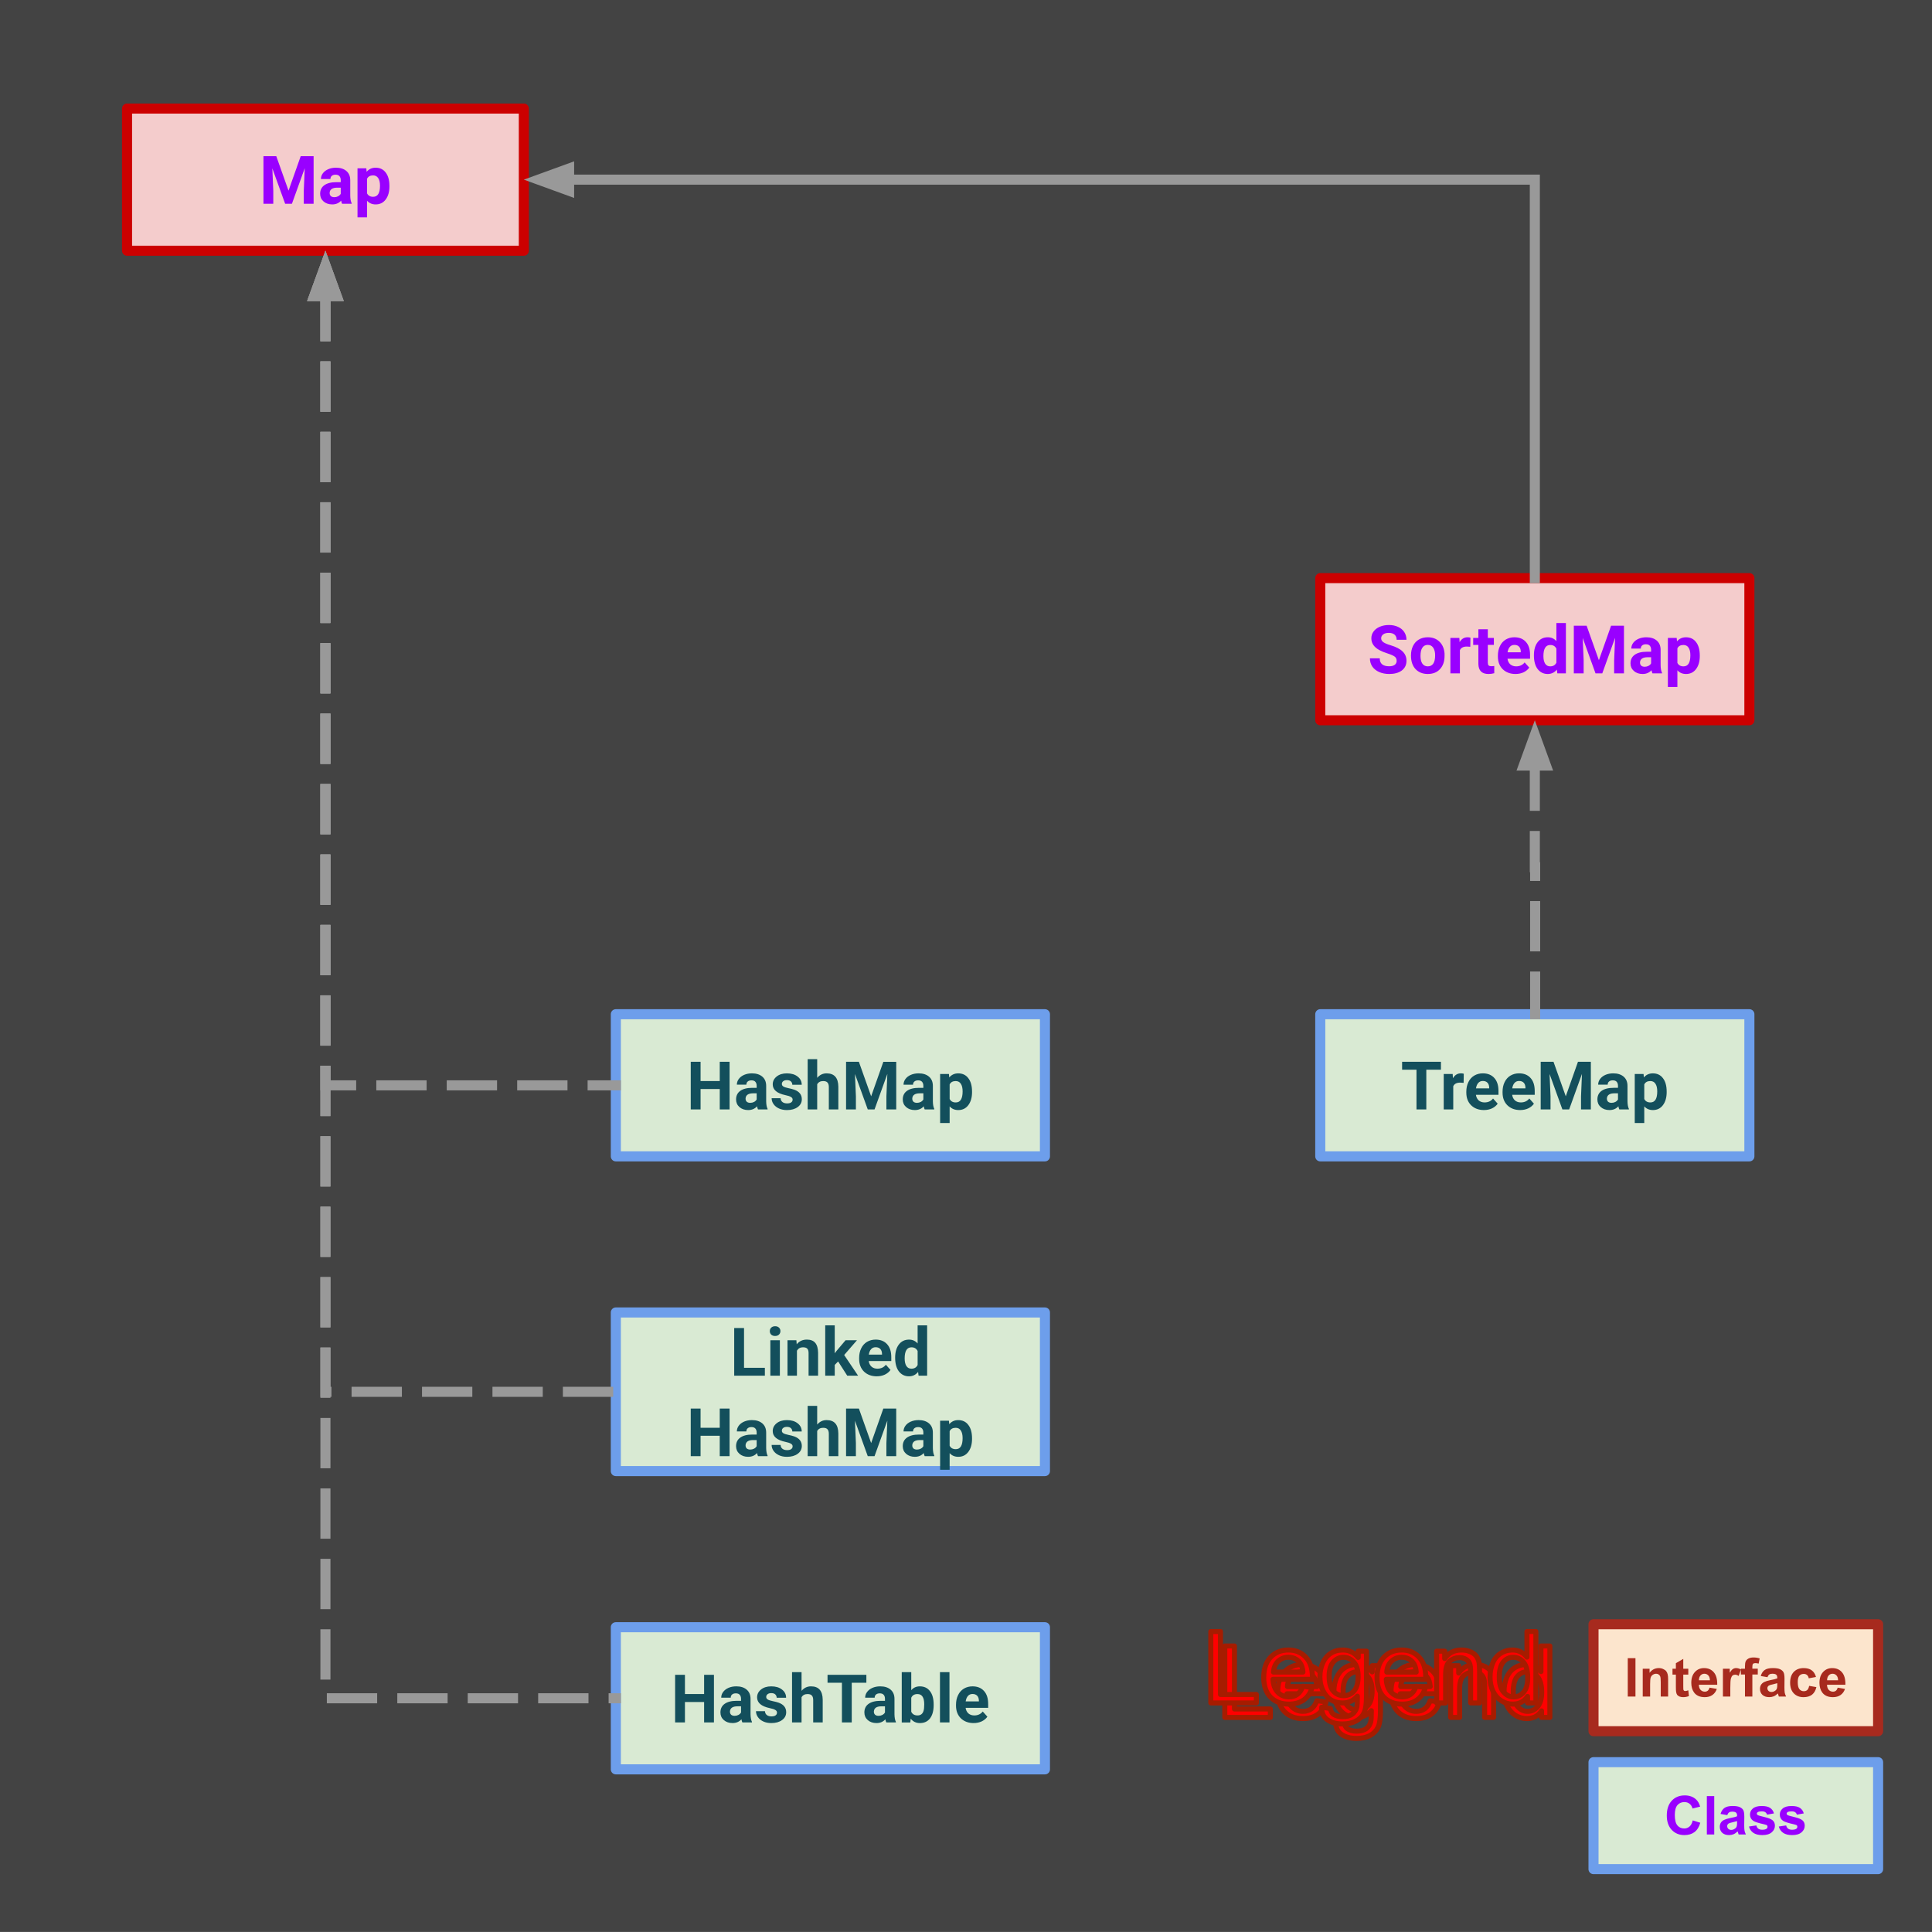 <svg version="1.1" viewBox="0.0 0.0 384.0 384.0" fill="none" stroke="none" stroke-linecap="square" stroke-miterlimit="10" xmlns:xlink="http://www.w3.org/1999/xlink" xmlns="http://www.w3.org/2000/svg"><clipPath id="p.0"><path d="m0 0l384.0 0l0 384.0l-384.0 0l0 -384.0z" clip-rule="nonzero"/></clipPath><g clip-path="url(#p.0)"><path fill="#000000" fill-opacity="0.0" d="m0 0l384.0 0l0 384.0l-384.0 0z" fill-rule="evenodd"/><path fill="#434343" d="m0 -1.396l384.0 0l0 385.386l-384.0 0z" fill-rule="evenodd"/><path fill="#f4cccc" d="m25.249 21.578l78.866 0l0 28.252l-78.866 0z" fill-rule="evenodd"/><path stroke="#cc0000" stroke-width="2.0" stroke-linejoin="round" stroke-linecap="butt" d="m25.249 21.578l78.866 0l0 28.252l-78.866 0z" fill-rule="evenodd"/><path fill="#9900ff" d="m54.91 31.035l2.438 6.859l2.422 -6.859l2.562 0l0 9.469l-1.953 0l0 -2.594l0.188 -4.469l-2.547 7.062l-1.344 0l-2.547 -7.047l0.188 4.453l0 2.594l-1.953 0l0 -9.469l2.547 0zm13.081 9.469q-0.125 -0.25 -0.188 -0.625q-0.672 0.75 -1.766 0.75q-1.047 0 -1.734 -0.594q-0.672 -0.594 -0.672 -1.516q0 -1.109 0.828 -1.703q0.844 -0.609 2.406 -0.609l0.859 0l0 -0.406q0 -0.484 -0.25 -0.781q-0.25 -0.297 -0.781 -0.297q-0.484 0 -0.75 0.234q-0.266 0.219 -0.266 0.625l-1.891 0q0 -0.609 0.375 -1.125q0.391 -0.531 1.078 -0.828q0.688 -0.297 1.547 -0.297q1.297 0 2.062 0.656q0.766 0.656 0.766 1.844l0 3.047q0.016 1.0 0.281 1.516l0 0.109l-1.906 0zm-1.547 -1.312q0.406 0 0.75 -0.172q0.359 -0.188 0.531 -0.5l0 -1.219l-0.703 0q-1.406 0 -1.5 0.984l0 0.109q0 0.344 0.234 0.578q0.25 0.219 0.688 0.219zm10.958 -2.141q0 1.625 -0.75 2.609q-0.734 0.969 -1.984 0.969q-1.062 0 -1.719 -0.734l0 3.312l-1.891 0l0 -9.75l1.75 0l0.062 0.688q0.688 -0.812 1.781 -0.812q1.297 0 2.016 0.969q0.734 0.953 0.734 2.656l0 0.094zm-1.875 -0.141q0 -0.984 -0.359 -1.516q-0.344 -0.531 -1.016 -0.531q-0.875 0 -1.203 0.672l0 2.891q0.344 0.688 1.219 0.688q1.359 0 1.359 -2.203z" fill-rule="nonzero"/><path fill="#f4cccc" d="m262.413 114.908l85.291 0l0 28.252l-85.291 0z" fill-rule="evenodd"/><path stroke="#cc0000" stroke-width="2.0" stroke-linejoin="round" stroke-linecap="butt" d="m262.413 114.908l85.291 0l0 28.252l-85.291 0z" fill-rule="evenodd"/><path fill="#9900ff" d="m277.595 131.35q0 -0.562 -0.391 -0.844q-0.391 -0.297 -1.406 -0.625q-1.016 -0.328 -1.609 -0.656q-1.625 -0.875 -1.625 -2.344q0 -0.766 0.438 -1.359q0.438 -0.609 1.25 -0.953q0.812 -0.344 1.812 -0.344q1.016 0 1.812 0.375q0.797 0.359 1.234 1.031q0.438 0.672 0.438 1.531l-1.953 0q0 -0.656 -0.406 -1.016q-0.406 -0.359 -1.156 -0.359q-0.719 0 -1.125 0.312q-0.391 0.297 -0.391 0.781q0 0.469 0.469 0.781q0.469 0.312 1.375 0.578q1.672 0.5 2.422 1.25q0.766 0.734 0.766 1.844q0 1.234 -0.938 1.938q-0.922 0.688 -2.5 0.688q-1.094 0 -2.0 -0.391q-0.891 -0.406 -1.359 -1.094q-0.469 -0.703 -0.469 -1.625l1.953 0q0 1.578 1.875 1.578q0.703 0 1.094 -0.281q0.391 -0.297 0.391 -0.797zm2.85 -1.094q0 -1.062 0.406 -1.875q0.406 -0.828 1.156 -1.266q0.766 -0.453 1.766 -0.453q1.438 0 2.328 0.875q0.906 0.875 1.016 2.359l0 0.484q0 1.625 -0.906 2.609q-0.891 0.969 -2.422 0.969q-1.516 0 -2.438 -0.969q-0.906 -0.984 -0.906 -2.656l0 -0.078zm1.891 0.125q0 1.0 0.375 1.531q0.375 0.531 1.078 0.531q0.688 0 1.062 -0.516q0.391 -0.531 0.391 -1.672q0 -0.984 -0.391 -1.531q-0.375 -0.547 -1.078 -0.547q-0.688 0 -1.062 0.547q-0.375 0.531 -0.375 1.656zm9.896 -1.828q-0.375 -0.047 -0.672 -0.047q-1.062 0 -1.391 0.719l0 4.609l-1.891 0l0 -7.047l1.781 0l0.047 0.844q0.578 -0.969 1.578 -0.969q0.312 0 0.578 0.078l-0.031 1.812zm3.484 -3.484l0 1.719l1.203 0l0 1.391l-1.203 0l0 3.516q0 0.391 0.156 0.562q0.156 0.156 0.578 0.156q0.312 0 0.547 -0.047l0 1.438q-0.547 0.156 -1.141 0.156q-1.984 0 -2.016 -2.0l0 -3.781l-1.031 0l0 -1.391l1.031 0l0 -1.719l1.875 0zm5.503 8.891q-1.547 0 -2.531 -0.938q-0.969 -0.953 -0.969 -2.531l0 -0.188q0 -1.062 0.406 -1.891q0.406 -0.844 1.156 -1.297q0.766 -0.453 1.719 -0.453q1.453 0 2.281 0.922q0.828 0.906 0.828 2.578l0 0.766l-4.484 0q0.094 0.688 0.547 1.109q0.469 0.406 1.172 0.406q1.078 0 1.688 -0.781l0.922 1.031q-0.422 0.594 -1.141 0.938q-0.719 0.328 -1.594 0.328zm-0.219 -5.781q-0.562 0 -0.906 0.391q-0.344 0.375 -0.453 1.078l2.625 0l0 -0.156q-0.016 -0.625 -0.344 -0.969q-0.328 -0.344 -0.922 -0.344zm3.876 2.078q0 -1.641 0.734 -2.609q0.75 -0.984 2.031 -0.984q1.031 0 1.703 0.766l0 -3.594l1.891 0l0 10.0l-1.703 0l-0.094 -0.75q-0.703 0.875 -1.812 0.875q-1.234 0 -2.0 -0.969q-0.75 -0.984 -0.75 -2.734zm1.891 0.141q0 0.984 0.344 1.516q0.344 0.531 1.0 0.531q0.875 0 1.234 -0.734l0 -2.781q-0.359 -0.734 -1.219 -0.734q-1.359 0 -1.359 2.203zm8.588 -6.031l2.438 6.859l2.422 -6.859l2.562 0l0 9.469l-1.953 0l0 -2.594l0.188 -4.469l-2.547 7.062l-1.344 0l-2.547 -7.047l0.188 4.453l0 2.594l-1.953 0l0 -9.469l2.547 0zm13.081 9.469q-0.125 -0.25 -0.188 -0.625q-0.672 0.75 -1.766 0.75q-1.047 0 -1.734 -0.594q-0.672 -0.594 -0.672 -1.516q0 -1.109 0.828 -1.703q0.844 -0.609 2.406 -0.609l0.859 0l0 -0.406q0 -0.484 -0.25 -0.781q-0.25 -0.297 -0.781 -0.297q-0.484 0 -0.75 0.234q-0.266 0.219 -0.266 0.625l-1.891 0q0 -0.609 0.375 -1.125q0.391 -0.531 1.078 -0.828q0.688 -0.297 1.547 -0.297q1.297 0 2.062 0.656q0.766 0.656 0.766 1.844l0 3.047q0.016 1.0 0.281 1.516l0 0.109l-1.906 0zm-1.547 -1.312q0.406 0 0.75 -0.172q0.359 -0.188 0.531 -0.5l0 -1.219l-0.703 0q-1.406 0 -1.5 0.984l0 0.109q0 0.344 0.234 0.578q0.25 0.219 0.688 0.219zm10.958 -2.141q0 1.625 -0.75 2.609q-0.734 0.969 -1.984 0.969q-1.062 0 -1.719 -0.734l0 3.312l-1.891 0l0 -9.75l1.75 0l0.062 0.688q0.688 -0.812 1.781 -0.812q1.297 0 2.016 0.969q0.734 0.953 0.734 2.656l0 0.094zm-1.875 -0.141q0 -0.984 -0.359 -1.516q-0.344 -0.531 -1.016 -0.531q-0.875 0 -1.203 0.672l0 2.891q0.344 0.688 1.219 0.688q1.359 0 1.359 -2.203z" fill-rule="nonzero"/><path fill="#000000" fill-opacity="0.0" d="m104.115 35.704l200.945 0l0 79.213" fill-rule="evenodd"/><path stroke="#999999" stroke-width="2.0" stroke-miterlimit="8.0" stroke-linecap="butt" d="m113.115 35.704l191.945 0l0 79.213" fill-rule="evenodd"/><path fill="#999999" stroke="#999999" stroke-width="2.0" stroke-linecap="butt" d="m113.115 33.492l-6.076 2.212l6.076 2.212z" fill-rule="evenodd"/><path fill="#d9ead3" d="m262.413 201.583l85.291 0l0 28.252l-85.291 0z" fill-rule="evenodd"/><path stroke="#6d9eeb" stroke-width="2.0" stroke-linejoin="round" stroke-linecap="butt" d="m262.413 201.583l85.291 0l0 28.252l-85.291 0z" fill-rule="evenodd"/><path fill="#134f5c" d="m286.397 212.618l-2.906 0l0 7.891l-1.953 0l0 -7.891l-2.859 0l0 -1.578l7.719 0l0 1.578zm4.51 2.609q-0.375 -0.047 -0.672 -0.047q-1.062 0 -1.391 0.719l0 4.609l-1.891 0l0 -7.047l1.781 0l0.047 0.844q0.578 -0.969 1.578 -0.969q0.312 0 0.578 0.078l-0.031 1.812zm4.035 5.406q-1.547 0 -2.531 -0.938q-0.969 -0.953 -0.969 -2.531l0 -0.188q0 -1.062 0.406 -1.891q0.406 -0.844 1.156 -1.297q0.766 -0.453 1.719 -0.453q1.453 0 2.281 0.922q0.828 0.906 0.828 2.578l0 0.766l-4.484 0q0.094 0.688 0.547 1.109q0.469 0.406 1.172 0.406q1.078 0 1.688 -0.781l0.922 1.031q-0.422 0.594 -1.141 0.938q-0.719 0.328 -1.594 0.328zm-0.219 -5.781q-0.562 0 -0.906 0.391q-0.344 0.375 -0.453 1.078l2.625 0l0 -0.156q-0.016 -0.625 -0.344 -0.969q-0.328 -0.344 -0.922 -0.344zm7.423 5.781q-1.547 0 -2.531 -0.938q-0.969 -0.953 -0.969 -2.531l0 -0.188q0 -1.062 0.406 -1.891q0.406 -0.844 1.156 -1.297q0.766 -0.453 1.719 -0.453q1.453 0 2.281 0.922q0.828 0.906 0.828 2.578l0 0.766l-4.484 0q0.094 0.688 0.547 1.109q0.469 0.406 1.172 0.406q1.078 0 1.688 -0.781l0.922 1.031q-0.422 0.594 -1.141 0.938q-0.719 0.328 -1.594 0.328zm-0.219 -5.781q-0.562 0 -0.906 0.391q-0.344 0.375 -0.453 1.078l2.625 0l0 -0.156q-0.016 -0.625 -0.344 -0.969q-0.328 -0.344 -0.922 -0.344zm6.845 -3.812l2.438 6.859l2.422 -6.859l2.562 0l0 9.469l-1.953 0l0 -2.594l0.188 -4.469l-2.547 7.062l-1.344 0l-2.547 -7.047l0.188 4.453l0 2.594l-1.953 0l0 -9.469l2.547 0zm13.081 9.469q-0.125 -0.25 -0.188 -0.625q-0.672 0.75 -1.766 0.75q-1.047 0 -1.734 -0.594q-0.672 -0.594 -0.672 -1.516q0 -1.109 0.828 -1.703q0.844 -0.609 2.406 -0.609l0.859 0l0 -0.406q0 -0.484 -0.25 -0.781q-0.25 -0.297 -0.781 -0.297q-0.484 0 -0.75 0.234q-0.266 0.219 -0.266 0.625l-1.891 0q0 -0.609 0.375 -1.125q0.391 -0.531 1.078 -0.828q0.688 -0.297 1.547 -0.297q1.297 0 2.062 0.656q0.766 0.656 0.766 1.844l0 3.047q0.016 1.0 0.281 1.516l0 0.109l-1.906 0zm-1.547 -1.312q0.406 0 0.75 -0.172q0.359 -0.188 0.531 -0.5l0 -1.219l-0.703 0q-1.406 0 -1.5 0.984l0 0.109q0 0.344 0.234 0.578q0.25 0.219 0.688 0.219zm10.958 -2.141q0 1.625 -0.75 2.609q-0.734 0.969 -1.984 0.969q-1.062 0 -1.719 -0.734l0 3.312l-1.891 0l0 -9.75l1.75 0l0.062 0.688q0.688 -0.812 1.781 -0.812q1.297 0 2.016 0.969q0.734 0.953 0.734 2.656l0 0.094zm-1.875 -0.141q0 -0.984 -0.359 -1.516q-0.344 -0.531 -1.016 -0.531q-0.875 0 -1.203 0.672l0 2.891q0.344 0.688 1.219 0.688q1.359 0 1.359 -2.203z" fill-rule="nonzero"/><path fill="#d9ead3" d="m122.4 201.584l85.291 0l0 28.252l-85.291 0z" fill-rule="evenodd"/><path stroke="#6d9eeb" stroke-width="2.0" stroke-linejoin="round" stroke-linecap="butt" d="m122.4 201.584l85.291 0l0 28.252l-85.291 0z" fill-rule="evenodd"/><path fill="#134f5c" d="m145.009 220.51l-1.953 0l0 -4.062l-3.812 0l0 4.062l-1.953 0l0 -9.469l1.953 0l0 3.828l3.812 0l0 -3.828l1.953 0l0 9.469zm5.651 0q-0.125 -0.25 -0.188 -0.625q-0.672 0.75 -1.766 0.75q-1.047 0 -1.734 -0.594q-0.672 -0.594 -0.672 -1.516q0 -1.109 0.828 -1.703q0.844 -0.609 2.406 -0.609l0.859 0l0 -0.406q0 -0.484 -0.25 -0.781q-0.25 -0.297 -0.781 -0.297q-0.484 0 -0.75 0.234q-0.266 0.219 -0.266 0.625l-1.891 0q0 -0.609 0.375 -1.125q0.391 -0.531 1.078 -0.828q0.688 -0.297 1.547 -0.297q1.297 0 2.062 0.656q0.766 0.656 0.766 1.844l0 3.047q0.016 1.0 0.281 1.516l0 0.109l-1.906 0zm-1.547 -1.312q0.406 0 0.75 -0.172q0.359 -0.188 0.531 -0.5l0 -1.219l-0.703 0q-1.406 0 -1.5 0.984l0 0.109q0 0.344 0.234 0.578q0.25 0.219 0.688 0.219zm8.427 -0.641q0 -0.344 -0.344 -0.531q-0.328 -0.203 -1.094 -0.359q-2.516 -0.531 -2.516 -2.141q0 -0.938 0.781 -1.562q0.781 -0.625 2.031 -0.625q1.344 0 2.141 0.641q0.812 0.625 0.812 1.625l-1.875 0q0 -0.391 -0.266 -0.656q-0.266 -0.266 -0.812 -0.266q-0.469 0 -0.734 0.219q-0.266 0.203 -0.266 0.547q0 0.312 0.297 0.5q0.297 0.188 1.0 0.328q0.703 0.141 1.188 0.312q1.484 0.547 1.484 1.891q0 0.969 -0.828 1.562q-0.812 0.594 -2.125 0.594q-0.891 0 -1.578 -0.312q-0.688 -0.312 -1.078 -0.859q-0.391 -0.547 -0.391 -1.188l1.781 0q0.031 0.5 0.375 0.766q0.344 0.266 0.922 0.266q0.547 0 0.812 -0.203q0.281 -0.203 0.281 -0.547zm4.884 -4.328q0.75 -0.891 1.875 -0.891q2.297 0 2.328 2.656l0 4.516l-1.891 0l0 -4.453q0 -0.609 -0.266 -0.891q-0.25 -0.297 -0.859 -0.297q-0.828 0 -1.188 0.641l0 5.0l-1.891 0l0 -10.0l1.891 0l0 3.719zm8.286 -3.188l2.438 6.859l2.422 -6.859l2.562 0l0 9.469l-1.953 0l0 -2.594l0.188 -4.469l-2.547 7.062l-1.344 0l-2.547 -7.047l0.188 4.453l0 2.594l-1.953 0l0 -9.469l2.547 0zm13.081 9.469q-0.125 -0.25 -0.188 -0.625q-0.672 0.75 -1.766 0.75q-1.047 0 -1.734 -0.594q-0.672 -0.594 -0.672 -1.516q0 -1.109 0.828 -1.703q0.844 -0.609 2.406 -0.609l0.859 0l0 -0.406q0 -0.484 -0.25 -0.781q-0.25 -0.297 -0.781 -0.297q-0.484 0 -0.75 0.234q-0.266 0.219 -0.266 0.625l-1.891 0q0 -0.609 0.375 -1.125q0.391 -0.531 1.078 -0.828q0.688 -0.297 1.547 -0.297q1.297 0 2.062 0.656q0.766 0.656 0.766 1.844l0 3.047q0.016 1.0 0.281 1.516l0 0.109l-1.906 0zm-1.547 -1.312q0.406 0 0.75 -0.172q0.359 -0.188 0.531 -0.5l0 -1.219l-0.703 0q-1.406 0 -1.5 0.984l0 0.109q0 0.344 0.234 0.578q0.25 0.219 0.688 0.219zm10.958 -2.141q0 1.625 -0.75 2.609q-0.734 0.969 -1.984 0.969q-1.062 0 -1.719 -0.734l0 3.312l-1.891 0l0 -9.75l1.75 0l0.062 0.688q0.688 -0.812 1.781 -0.812q1.297 0 2.016 0.969q0.734 0.953 0.734 2.656l0 0.094zm-1.875 -0.141q0 -0.984 -0.359 -1.516q-0.344 -0.531 -1.016 -0.531q-0.875 0 -1.203 0.672l0 2.891q0.344 0.688 1.219 0.688q1.359 0 1.359 -2.203z" fill-rule="nonzero"/><path fill="#d9ead3" d="m122.399 260.863l85.291 0l0 31.528l-85.291 0z" fill-rule="evenodd"/><path stroke="#6d9eeb" stroke-width="2.0" stroke-linejoin="round" stroke-linecap="butt" d="m122.399 260.863l85.291 0l0 31.528l-85.291 0z" fill-rule="evenodd"/><path fill="#134f5c" d="m147.882 271.865l4.141 0l0 1.562l-6.094 0l0 -9.469l1.953 0l0 7.906zm7.123 1.562l-1.891 0l0 -7.047l1.891 0l0 7.047zm-2.0 -8.859q0 -0.422 0.281 -0.688q0.297 -0.281 0.781 -0.281q0.484 0 0.766 0.281q0.281 0.266 0.281 0.688q0 0.422 -0.297 0.703q-0.281 0.266 -0.766 0.266q-0.469 0 -0.766 -0.266q-0.281 -0.281 -0.281 -0.703zm5.284 1.812l0.062 0.812q0.75 -0.938 2.016 -0.938q1.125 0 1.672 0.656q0.547 0.656 0.562 1.969l0 4.547l-1.891 0l0 -4.5q0 -0.609 -0.266 -0.875q-0.25 -0.266 -0.859 -0.266q-0.781 0 -1.188 0.672l0 4.969l-1.875 0l0 -7.047l1.766 0zm8.293 4.219l-0.672 0.688l0 2.141l-1.891 0l0 -10.0l1.891 0l0 5.547l0.359 -0.469l1.797 -2.125l2.266 0l-2.547 2.938l2.766 4.109l-2.156 0l-1.812 -2.828zm7.677 2.953q-1.547 0 -2.531 -0.938q-0.969 -0.953 -0.969 -2.531l0 -0.188q0 -1.062 0.406 -1.891q0.406 -0.844 1.156 -1.297q0.766 -0.453 1.719 -0.453q1.453 0 2.281 0.922q0.828 0.906 0.828 2.578l0 0.766l-4.484 0q0.094 0.688 0.547 1.109q0.469 0.406 1.172 0.406q1.078 0 1.688 -0.781l0.922 1.031q-0.422 0.594 -1.141 0.938q-0.719 0.328 -1.594 0.328zm-0.219 -5.781q-0.562 0 -0.906 0.391q-0.344 0.375 -0.453 1.078l2.625 0l0 -0.156q-0.016 -0.625 -0.344 -0.969q-0.328 -0.344 -0.922 -0.344zm3.876 2.078q0 -1.641 0.734 -2.609q0.75 -0.984 2.031 -0.984q1.031 0 1.703 0.766l0 -3.594l1.891 0l0 10.0l-1.703 0l-0.094 -0.75q-0.703 0.875 -1.812 0.875q-1.234 0 -2.0 -0.969q-0.75 -0.984 -0.75 -2.734zm1.891 0.141q0 0.984 0.344 1.516q0.344 0.531 1.0 0.531q0.875 0 1.234 -0.734l0 -2.781q-0.359 -0.734 -1.219 -0.734q-1.359 0 -1.359 2.203z" fill-rule="nonzero"/><path fill="#134f5c" d="m145.008 289.427l-1.953 0l0 -4.062l-3.812 0l0 4.062l-1.953 0l0 -9.469l1.953 0l0 3.828l3.812 0l0 -3.828l1.953 0l0 9.469zm5.651 0q-0.125 -0.25 -0.188 -0.625q-0.672 0.75 -1.766 0.75q-1.047 0 -1.734 -0.594q-0.672 -0.594 -0.672 -1.516q0 -1.109 0.828 -1.703q0.844 -0.609 2.406 -0.609l0.859 0l0 -0.406q0 -0.484 -0.25 -0.781q-0.25 -0.297 -0.781 -0.297q-0.484 0 -0.75 0.234q-0.266 0.219 -0.266 0.625l-1.891 0q0 -0.609 0.375 -1.125q0.391 -0.531 1.078 -0.828q0.688 -0.297 1.547 -0.297q1.297 0 2.062 0.656q0.766 0.656 0.766 1.844l0 3.047q0.016 1.0 0.281 1.516l0 0.109l-1.906 0zm-1.547 -1.312q0.406 0 0.75 -0.172q0.359 -0.188 0.531 -0.5l0 -1.219l-0.703 0q-1.406 0 -1.5 0.984l0 0.109q0 0.344 0.234 0.578q0.25 0.219 0.688 0.219zm8.427 -0.641q0 -0.344 -0.344 -0.531q-0.328 -0.203 -1.094 -0.359q-2.516 -0.531 -2.516 -2.141q0 -0.938 0.781 -1.562q0.781 -0.625 2.031 -0.625q1.344 0 2.141 0.641q0.812 0.625 0.812 1.625l-1.875 0q0 -0.391 -0.266 -0.656q-0.266 -0.266 -0.812 -0.266q-0.469 0 -0.734 0.219q-0.266 0.203 -0.266 0.547q0 0.312 0.297 0.5q0.297 0.188 1.0 0.328q0.703 0.141 1.188 0.312q1.484 0.547 1.484 1.891q0 0.969 -0.828 1.562q-0.812 0.594 -2.125 0.594q-0.891 0 -1.578 -0.312q-0.688 -0.312 -1.078 -0.859q-0.391 -0.547 -0.391 -1.188l1.781 0q0.031 0.5 0.375 0.766q0.344 0.266 0.922 0.266q0.547 0 0.812 -0.203q0.281 -0.203 0.281 -0.547zm4.884 -4.328q0.75 -0.891 1.875 -0.891q2.297 0 2.328 2.656l0 4.516l-1.891 0l0 -4.453q0 -0.609 -0.266 -0.891q-0.25 -0.297 -0.859 -0.297q-0.828 0 -1.188 0.641l0 5.0l-1.891 0l0 -10.0l1.891 0l0 3.719zm8.286 -3.188l2.438 6.859l2.422 -6.859l2.562 0l0 9.469l-1.953 0l0 -2.594l0.188 -4.469l-2.547 7.062l-1.344 0l-2.547 -7.047l0.188 4.453l0 2.594l-1.953 0l0 -9.469l2.547 0zm13.081 9.469q-0.125 -0.25 -0.188 -0.625q-0.672 0.75 -1.766 0.75q-1.047 0 -1.734 -0.594q-0.672 -0.594 -0.672 -1.516q0 -1.109 0.828 -1.703q0.844 -0.609 2.406 -0.609l0.859 0l0 -0.406q0 -0.484 -0.25 -0.781q-0.25 -0.297 -0.781 -0.297q-0.484 0 -0.75 0.234q-0.266 0.219 -0.266 0.625l-1.891 0q0 -0.609 0.375 -1.125q0.391 -0.531 1.078 -0.828q0.688 -0.297 1.547 -0.297q1.297 0 2.062 0.656q0.766 0.656 0.766 1.844l0 3.047q0.016 1.0 0.281 1.516l0 0.109l-1.906 0zm-1.547 -1.312q0.406 0 0.75 -0.172q0.359 -0.188 0.531 -0.5l0 -1.219l-0.703 0q-1.406 0 -1.5 0.984l0 0.109q0 0.344 0.234 0.578q0.25 0.219 0.688 0.219zm10.958 -2.141q0 1.625 -0.75 2.609q-0.734 0.969 -1.984 0.969q-1.062 0 -1.719 -0.734l0 3.312l-1.891 0l0 -9.75l1.75 0l0.062 0.688q0.688 -0.812 1.781 -0.812q1.297 0 2.016 0.969q0.734 0.953 0.734 2.656l0 0.094zm-1.875 -0.141q0 -0.984 -0.359 -1.516q-0.344 -0.531 -1.016 -0.531q-0.875 0 -1.203 0.672l0 2.891q0.344 0.688 1.219 0.688q1.359 0 1.359 -2.203z" fill-rule="nonzero"/><path fill="#d9ead3" d="m122.4 323.421l85.291 0l0 28.252l-85.291 0z" fill-rule="evenodd"/><path stroke="#6d9eeb" stroke-width="2.0" stroke-linejoin="round" stroke-linecap="butt" d="m122.4 323.421l85.291 0l0 28.252l-85.291 0z" fill-rule="evenodd"/><path fill="#134f5c" d="m141.902 342.347l-1.953 0l0 -4.062l-3.812 0l0 4.062l-1.953 0l0 -9.469l1.953 0l0 3.828l3.812 0l0 -3.828l1.953 0l0 9.469zm5.651 0q-0.125 -0.25 -0.188 -0.625q-0.672 0.75 -1.766 0.75q-1.047 0 -1.734 -0.594q-0.672 -0.594 -0.672 -1.516q0 -1.109 0.828 -1.703q0.844 -0.609 2.406 -0.609l0.859 0l0 -0.406q0 -0.484 -0.25 -0.781q-0.25 -0.297 -0.781 -0.297q-0.484 0 -0.75 0.234q-0.266 0.219 -0.266 0.625l-1.891 0q0 -0.609 0.375 -1.125q0.391 -0.531 1.078 -0.828q0.688 -0.297 1.547 -0.297q1.297 0 2.062 0.656q0.766 0.656 0.766 1.844l0 3.047q0.016 1.0 0.281 1.516l0 0.109l-1.906 0zm-1.547 -1.312q0.406 0 0.75 -0.172q0.359 -0.188 0.531 -0.5l0 -1.219l-0.703 0q-1.406 0 -1.5 0.984l0 0.109q0 0.344 0.234 0.578q0.25 0.219 0.688 0.219zm8.427 -0.641q0 -0.344 -0.344 -0.531q-0.328 -0.203 -1.094 -0.359q-2.516 -0.531 -2.516 -2.141q0 -0.938 0.781 -1.562q0.781 -0.625 2.031 -0.625q1.344 0 2.141 0.641q0.812 0.625 0.812 1.625l-1.875 0q0 -0.391 -0.266 -0.656q-0.266 -0.266 -0.812 -0.266q-0.469 0 -0.734 0.219q-0.266 0.203 -0.266 0.547q0 0.312 0.297 0.5q0.297 0.188 1.0 0.328q0.703 0.141 1.188 0.312q1.484 0.547 1.484 1.891q0 0.969 -0.828 1.562q-0.812 0.594 -2.125 0.594q-0.891 0 -1.578 -0.312q-0.688 -0.312 -1.078 -0.859q-0.391 -0.547 -0.391 -1.188l1.781 0q0.031 0.5 0.375 0.766q0.344 0.266 0.922 0.266q0.547 0 0.812 -0.203q0.281 -0.203 0.281 -0.547zm4.884 -4.328q0.75 -0.891 1.875 -0.891q2.297 0 2.328 2.656l0 4.516l-1.891 0l0 -4.453q0 -0.609 -0.266 -0.891q-0.25 -0.297 -0.859 -0.297q-0.828 0 -1.188 0.641l0 5.0l-1.891 0l0 -10.0l1.891 0l0 3.719zm12.88 -1.609l-2.906 0l0 7.891l-1.953 0l0 -7.891l-2.859 0l0 -1.578l7.719 0l0 1.578zm3.964 7.891q-0.125 -0.25 -0.188 -0.625q-0.672 0.75 -1.766 0.75q-1.047 0 -1.734 -0.594q-0.672 -0.594 -0.672 -1.516q0 -1.109 0.828 -1.703q0.844 -0.609 2.406 -0.609l0.859 0l0 -0.406q0 -0.484 -0.25 -0.781q-0.25 -0.297 -0.781 -0.297q-0.484 0 -0.75 0.234q-0.266 0.219 -0.266 0.625l-1.891 0q0 -0.609 0.375 -1.125q0.391 -0.531 1.078 -0.828q0.688 -0.297 1.547 -0.297q1.297 0 2.062 0.656q0.766 0.656 0.766 1.844l0 3.047q0.016 1.0 0.281 1.516l0 0.109l-1.906 0zm-1.547 -1.312q0.406 0 0.75 -0.172q0.359 -0.188 0.531 -0.5l0 -1.219l-0.703 0q-1.406 0 -1.5 0.984l0 0.109q0 0.344 0.234 0.578q0.25 0.219 0.688 0.219zm10.958 -2.141q0 1.688 -0.719 2.641q-0.719 0.938 -2.016 0.938q-1.141 0 -1.828 -0.875l-0.078 0.75l-1.703 0l0 -10.0l1.891 0l0 3.594q0.641 -0.766 1.703 -0.766q1.297 0 2.016 0.953q0.734 0.938 0.734 2.656l0 0.109zm-1.875 -0.141q0 -1.062 -0.344 -1.547q-0.328 -0.5 -1.0 -0.5q-0.906 0 -1.234 0.734l0 2.781q0.344 0.734 1.25 0.734q0.906 0 1.188 -0.891q0.141 -0.438 0.141 -1.312zm5.019 3.594l-1.891 0l0 -10.0l1.891 0l0 10.0zm4.799 0.125q-1.547 0 -2.531 -0.938q-0.969 -0.953 -0.969 -2.531l0 -0.188q0 -1.062 0.406 -1.891q0.406 -0.844 1.156 -1.297q0.766 -0.453 1.719 -0.453q1.453 0 2.281 0.922q0.828 0.906 0.828 2.578l0 0.766l-4.484 0q0.094 0.688 0.547 1.109q0.469 0.406 1.172 0.406q1.078 0 1.688 -0.781l0.922 1.031q-0.422 0.594 -1.141 0.938q-0.719 0.328 -1.594 0.328zm-0.219 -5.781q-0.562 0 -0.906 0.391q-0.344 0.375 -0.453 1.078l2.625 0l0 -0.156q-0.016 -0.625 -0.344 -0.969q-0.328 -0.344 -0.922 -0.344z" fill-rule="nonzero"/><path fill="#000000" fill-opacity="0.0" d="m64.682 49.83l0 165.89l57.732 0" fill-rule="evenodd"/><path stroke="#999999" stroke-width="2.0" stroke-miterlimit="8.0" stroke-linecap="butt" stroke-dasharray="8.0,6.0" d="m64.682 58.83l0 156.89l57.732 0" fill-rule="evenodd"/><path fill="#999999" stroke="#999999" stroke-width="2.0" stroke-linecap="butt" d="m66.893 58.83l-2.212 -6.076l-2.212 6.076z" fill-rule="evenodd"/><path fill="#000000" fill-opacity="0.0" d="m64.682 49.83l0 226.803l57.732 0" fill-rule="evenodd"/><path stroke="#999999" stroke-width="2.0" stroke-miterlimit="8.0" stroke-linecap="butt" stroke-dasharray="8.0,6.0" d="m64.682 58.83l0 217.803l57.732 0" fill-rule="evenodd"/><path fill="#999999" stroke="#999999" stroke-width="2.0" stroke-linecap="butt" d="m66.893 58.83l-2.212 -6.076l-2.212 6.076z" fill-rule="evenodd"/><path fill="#000000" fill-opacity="0.0" d="m64.682 49.83l0 287.717l57.732 0" fill-rule="evenodd"/><path stroke="#999999" stroke-width="2.0" stroke-miterlimit="8.0" stroke-linecap="butt" stroke-dasharray="8.0,6.0" d="m64.682 58.83l0 278.717l57.732 0" fill-rule="evenodd"/><path fill="#999999" stroke="#999999" stroke-width="2.0" stroke-linecap="butt" d="m66.893 58.83l-2.212 -6.076l-2.212 6.076z" fill-rule="evenodd"/><path fill="#000000" fill-opacity="0.0" d="m305.059 143.16l0 29.211l0.063 0l0 29.214" fill-rule="evenodd"/><path stroke="#999999" stroke-width="2.0" stroke-miterlimit="8.0" stroke-linecap="butt" stroke-dasharray="8.0,6.0" d="m305.059 152.16l0 20.211l0.063 0l0 29.214" fill-rule="evenodd"/><path fill="#999999" stroke="#999999" stroke-width="2.0" stroke-linecap="butt" d="m307.27 152.16l-2.212 -6.076l-2.212 6.076z" fill-rule="evenodd"/><path fill="#d9ead3" d="m316.722 350.244l56.567 0l0 21.26l-56.567 0z" fill-rule="evenodd"/><path stroke="#6d9eeb" stroke-width="2.0" stroke-linejoin="round" stroke-linecap="butt" d="m316.722 350.244l56.567 0l0 21.26l-56.567 0z" fill-rule="evenodd"/><path fill="#9900ff" d="m336.444 361.817l1.5 0.469q-0.344 1.25 -1.156 1.859q-0.797 0.594 -2.016 0.594q-1.516 0 -2.5 -1.031q-0.984 -1.047 -0.984 -2.844q0 -1.906 0.984 -2.953q0.984 -1.062 2.594 -1.062q1.391 0 2.266 0.828q0.531 0.5 0.781 1.406l-1.516 0.375q-0.141 -0.594 -0.578 -0.938q-0.422 -0.344 -1.031 -0.344q-0.859 0 -1.391 0.609q-0.516 0.609 -0.516 1.969q0 1.438 0.516 2.062q0.516 0.609 1.359 0.609q0.609 0 1.047 -0.391q0.453 -0.391 0.641 -1.219zm2.805 2.797l0 -7.625l1.469 0l0 7.625l-1.469 0zm4.054 -3.844l-1.328 -0.234q0.219 -0.797 0.766 -1.188q0.547 -0.391 1.625 -0.391q0.984 0 1.453 0.234q0.484 0.234 0.672 0.594q0.203 0.359 0.203 1.312l-0.016 1.703q0 0.719 0.062 1.078q0.078 0.344 0.266 0.734l-1.438 0q-0.062 -0.141 -0.141 -0.438q-0.047 -0.125 -0.062 -0.172q-0.375 0.375 -0.797 0.562q-0.422 0.172 -0.906 0.172q-0.859 0 -1.359 -0.453q-0.484 -0.469 -0.484 -1.188q0 -0.469 0.219 -0.828q0.234 -0.359 0.641 -0.547q0.406 -0.203 1.156 -0.359q1.031 -0.188 1.422 -0.359l0 -0.141q0 -0.422 -0.219 -0.594q-0.203 -0.188 -0.781 -0.188q-0.375 0 -0.594 0.156q-0.219 0.156 -0.359 0.531zm1.953 1.188q-0.281 0.094 -0.891 0.234q-0.609 0.125 -0.797 0.25q-0.281 0.203 -0.281 0.516q0 0.297 0.219 0.531q0.234 0.219 0.594 0.219q0.391 0 0.75 -0.266q0.266 -0.188 0.344 -0.484q0.062 -0.188 0.062 -0.703l0 -0.297zm2.364 1.078l1.469 -0.219q0.094 0.422 0.375 0.641q0.297 0.219 0.797 0.219q0.578 0 0.859 -0.203q0.188 -0.141 0.188 -0.391q0 -0.172 -0.094 -0.281q-0.109 -0.094 -0.5 -0.188q-1.766 -0.391 -2.234 -0.703q-0.656 -0.453 -0.656 -1.25q0 -0.719 0.562 -1.203q0.578 -0.5 1.766 -0.5q1.125 0 1.672 0.375q0.562 0.375 0.766 1.094l-1.375 0.25q-0.094 -0.312 -0.344 -0.484q-0.234 -0.172 -0.703 -0.172q-0.562 0 -0.812 0.156q-0.172 0.109 -0.172 0.297q0 0.156 0.141 0.266q0.203 0.141 1.359 0.406q1.172 0.266 1.641 0.656q0.453 0.391 0.453 1.078q0 0.766 -0.641 1.312q-0.625 0.547 -1.875 0.547q-1.125 0 -1.781 -0.453q-0.656 -0.469 -0.859 -1.25zm5.926 0l1.469 -0.219q0.094 0.422 0.375 0.641q0.297 0.219 0.797 0.219q0.578 0 0.859 -0.203q0.188 -0.141 0.188 -0.391q0 -0.172 -0.094 -0.281q-0.109 -0.094 -0.5 -0.188q-1.766 -0.391 -2.234 -0.703q-0.656 -0.453 -0.656 -1.25q0 -0.719 0.562 -1.203q0.578 -0.5 1.766 -0.5q1.125 0 1.672 0.375q0.562 0.375 0.766 1.094l-1.375 0.25q-0.094 -0.312 -0.344 -0.484q-0.234 -0.172 -0.703 -0.172q-0.562 0 -0.812 0.156q-0.172 0.109 -0.172 0.297q0 0.156 0.141 0.266q0.203 0.141 1.359 0.406q1.172 0.266 1.641 0.656q0.453 0.391 0.453 1.078q0 0.766 -0.641 1.312q-0.625 0.547 -1.875 0.547q-1.125 0 -1.781 -0.453q-0.656 -0.469 -0.859 -1.25z" fill-rule="nonzero"/><path fill="#fce5cd" d="m316.722 322.829l56.567 0l0 21.26l-56.567 0z" fill-rule="evenodd"/><path stroke="#a72a1e" stroke-width="2.0" stroke-linejoin="round" stroke-linecap="butt" d="m316.722 322.829l56.567 0l0 21.26l-56.567 0z" fill-rule="evenodd"/><path fill="#a72a1e" d="m323.53 337.199l0 -7.625l1.531 0l0 7.625l-1.531 0zm8.023 0l-1.469 0l0 -2.812q0 -0.906 -0.094 -1.156q-0.094 -0.266 -0.312 -0.406q-0.203 -0.156 -0.5 -0.156q-0.375 0 -0.688 0.219q-0.297 0.203 -0.406 0.547q-0.109 0.344 -0.109 1.266l0 2.5l-1.469 0l0 -5.531l1.359 0l0 0.812q0.719 -0.938 1.828 -0.938q0.484 0 0.875 0.188q0.406 0.172 0.609 0.438q0.203 0.266 0.281 0.609q0.094 0.344 0.094 0.984l0 3.438zm4.009 -5.531l0 1.172l-1.0 0l0 2.219q0 0.688 0.031 0.797q0.031 0.109 0.125 0.188q0.109 0.062 0.25 0.062q0.203 0 0.594 -0.141l0.125 1.141q-0.516 0.219 -1.156 0.219q-0.391 0 -0.719 -0.125q-0.312 -0.141 -0.469 -0.344q-0.141 -0.219 -0.203 -0.578q-0.047 -0.25 -0.047 -1.031l0 -2.406l-0.672 0l0 -1.172l0.672 0l0 -1.094l1.469 -0.859l0 1.953l1.0 0zm4.22 3.766l1.453 0.25q-0.281 0.797 -0.891 1.219q-0.609 0.422 -1.516 0.422q-1.438 0 -2.125 -0.938q-0.547 -0.766 -0.547 -1.906q0 -1.375 0.719 -2.156q0.719 -0.781 1.812 -0.781q1.234 0 1.938 0.828q0.719 0.812 0.688 2.484l-3.656 0q0.016 0.656 0.344 1.016q0.344 0.359 0.844 0.359q0.344 0 0.578 -0.188q0.234 -0.188 0.359 -0.609zm0.078 -1.469q-0.016 -0.641 -0.328 -0.969q-0.312 -0.328 -0.766 -0.328q-0.469 0 -0.781 0.344q-0.312 0.359 -0.312 0.953l2.188 0zm4.052 3.234l-1.469 0l0 -5.531l1.359 0l0 0.797q0.344 -0.562 0.625 -0.734q0.281 -0.188 0.625 -0.188q0.5 0 0.969 0.281l-0.453 1.281q-0.375 -0.25 -0.688 -0.25q-0.312 0 -0.531 0.172q-0.203 0.172 -0.328 0.625q-0.109 0.438 -0.109 1.844l0 1.703zm2.1 -5.531l0.812 0l0 -0.406q0 -0.703 0.141 -1.047q0.156 -0.344 0.547 -0.562q0.406 -0.219 1.016 -0.219q0.625 0 1.219 0.188l-0.203 1.031q-0.344 -0.094 -0.672 -0.094q-0.312 0 -0.453 0.156q-0.125 0.141 -0.125 0.562l0 0.391l1.078 0l0 1.156l-1.078 0l0 4.375l-1.469 0l0 -4.375l-0.812 0l0 -1.156zm5.283 1.688l-1.328 -0.234q0.219 -0.797 0.766 -1.188q0.547 -0.391 1.625 -0.391q0.984 0 1.453 0.234q0.484 0.234 0.672 0.594q0.203 0.359 0.203 1.312l-0.016 1.703q0 0.719 0.062 1.078q0.078 0.344 0.266 0.734l-1.438 0q-0.062 -0.141 -0.141 -0.438q-0.047 -0.125 -0.062 -0.172q-0.375 0.375 -0.797 0.562q-0.422 0.172 -0.906 0.172q-0.859 0 -1.359 -0.453q-0.484 -0.469 -0.484 -1.188q0 -0.469 0.219 -0.828q0.234 -0.359 0.641 -0.547q0.406 -0.203 1.156 -0.359q1.031 -0.188 1.422 -0.359l0 -0.141q0 -0.422 -0.219 -0.594q-0.203 -0.188 -0.781 -0.188q-0.375 0 -0.594 0.156q-0.219 0.156 -0.359 0.531zm1.953 1.188q-0.281 0.094 -0.891 0.234q-0.609 0.125 -0.797 0.25q-0.281 0.203 -0.281 0.516q0 0.297 0.219 0.531q0.234 0.219 0.594 0.219q0.391 0 0.75 -0.266q0.266 -0.188 0.344 -0.484q0.062 -0.188 0.062 -0.703l0 -0.297zm7.692 -1.234l-1.438 0.266q-0.078 -0.438 -0.344 -0.656q-0.25 -0.219 -0.656 -0.219q-0.547 0 -0.875 0.375q-0.312 0.375 -0.312 1.266q0 0.984 0.328 1.391q0.328 0.406 0.875 0.406q0.422 0 0.688 -0.234q0.266 -0.25 0.375 -0.828l1.438 0.25q-0.219 0.984 -0.859 1.5q-0.641 0.5 -1.703 0.5q-1.203 0 -1.938 -0.766q-0.719 -0.766 -0.719 -2.109q0 -1.375 0.719 -2.141q0.734 -0.766 1.969 -0.766q1.0 0 1.594 0.438q0.609 0.438 0.859 1.328zm4.317 2.125l1.453 0.25q-0.281 0.797 -0.891 1.219q-0.609 0.422 -1.516 0.422q-1.438 0 -2.125 -0.938q-0.547 -0.766 -0.547 -1.906q0 -1.375 0.719 -2.156q0.719 -0.781 1.812 -0.781q1.234 0 1.938 0.828q0.719 0.812 0.688 2.484l-3.656 0q0.016 0.656 0.344 1.016q0.344 0.359 0.844 0.359q0.344 0 0.578 -0.188q0.234 -0.188 0.359 -0.609zm0.078 -1.469q-0.016 -0.641 -0.328 -0.969q-0.312 -0.328 -0.766 -0.328q-0.469 0 -0.781 0.344q-0.312 0.359 -0.312 0.953l2.188 0z" fill-rule="nonzero"/><g filter="url(#shadowFilter-p.1)"><use xlink:href="#p.1" transform="matrix(1.0 0.0 0.0 1.0 2.779 2.877)"/></g><defs><filter id="shadowFilter-p.1" filterUnits="userSpaceOnUse"><feGaussianBlur in="SourceAlpha" stdDeviation="2.0" result="blur"/><feComponentTransfer in="blur" color-interpolation-filters="sRGB"><feFuncR type="linear" slope="0" intercept="0.0"/><feFuncG type="linear" slope="0" intercept="0.0"/><feFuncB type="linear" slope="0" intercept="0.0"/><feFuncA type="linear" slope="0.5" intercept="0"/></feComponentTransfer></filter></defs><g id="p.1"><path fill="#ff0000" d="m240.659 324.277l0 14.194l9.054 0l0 -1.675l-7.137 0l0 -12.519z" fill-rule="evenodd"/><path fill="#ff0000" d="m256.099 329.389c0.903 0 1.638 0.336 2.204 1.007c0.369 0.432 0.593 1.081 0.672 1.946l-5.862 0c0.059 -0.897 0.367 -1.614 0.923 -2.15c0.558 -0.536 1.245 -0.804 2.063 -0.804zm-0.02 -1.433c-1.45 0 -2.629 0.478 -3.539 1.433c-0.909 0.955 -1.364 2.298 -1.364 4.028c0 1.672 0.449 2.971 1.348 3.899c0.901 0.925 2.119 1.388 3.654 1.388c1.219 0 2.221 -0.29 3.005 -0.871c0.784 -0.581 1.321 -1.397 1.611 -2.45l-1.839 -0.223c-0.27 0.736 -0.636 1.272 -1.097 1.607c-0.461 0.336 -1.018 0.503 -1.671 0.503c-0.876 0 -1.608 -0.3 -2.194 -0.9c-0.586 -0.6 -0.913 -1.465 -0.979 -2.595l7.829 0c0.007 -0.207 0.01 -0.361 0.01 -0.465c0 -1.698 -0.445 -3.014 -1.334 -3.95c-0.89 -0.936 -2.036 -1.404 -3.44 -1.404z" fill-rule="evenodd"/><path fill="#ff0000" d="m267.021 329.399c0.804 0 1.49 0.32 2.059 0.959c0.571 0.639 0.857 1.588 0.857 2.847c0 1.317 -0.277 2.284 -0.83 2.901c-0.554 0.615 -1.239 0.923 -2.056 0.923c-0.824 0 -1.509 -0.31 -2.056 -0.93c-0.547 -0.62 -0.82 -1.604 -0.82 -2.953c0 -1.239 0.277 -2.173 0.83 -2.801c0.554 -0.63 1.226 -0.946 2.016 -0.946zm-0.129 -1.443c-0.929 0 -1.739 0.226 -2.428 0.678c-0.688 0.452 -1.213 1.093 -1.575 1.924c-0.362 0.828 -0.544 1.733 -0.544 2.714c0 1.427 0.395 2.65 1.186 3.67c0.791 1.02 1.908 1.53 3.351 1.53c1.16 0 2.129 -0.449 2.906 -1.346l0 0c0.007 1.136 -0.036 1.882 -0.128 2.237c-0.158 0.581 -0.461 1.033 -0.909 1.356c-0.448 0.323 -1.084 0.484 -1.908 0.484c-0.764 0 -1.367 -0.161 -1.809 -0.484c-0.329 -0.239 -0.53 -0.62 -0.603 -1.143l-1.73 -0.252l0 0c-0.026 1.11 0.346 1.941 1.117 2.492c0.771 0.553 1.783 0.829 3.035 0.829c1.054 0 1.942 -0.194 2.662 -0.581c0.723 -0.387 1.25 -0.916 1.582 -1.585c0.334 -0.667 0.501 -1.801 0.501 -3.402l0 -8.889l-1.641 0l0 1.239c-0.804 -0.981 -1.825 -1.472 -3.064 -1.472z" fill-rule="evenodd"/><path fill="#ff0000" d="m278.616 329.389c0.903 0 1.638 0.336 2.204 1.007c0.369 0.432 0.593 1.081 0.672 1.946l-5.862 0c0.059 -0.897 0.367 -1.614 0.923 -2.15c0.558 -0.536 1.245 -0.804 2.063 -0.804zm-0.02 -1.433c-1.45 0 -2.629 0.478 -3.539 1.433c-0.909 0.955 -1.364 2.298 -1.364 4.028c0 1.672 0.449 2.971 1.348 3.899c0.901 0.925 2.119 1.388 3.654 1.388c1.219 0 2.221 -0.29 3.005 -0.871c0.784 -0.581 1.321 -1.397 1.611 -2.45l-1.839 -0.223c-0.27 0.736 -0.636 1.272 -1.097 1.607c-0.461 0.336 -1.018 0.503 -1.671 0.503c-0.876 0 -1.608 -0.3 -2.194 -0.9c-0.586 -0.6 -0.913 -1.465 -0.979 -2.595l7.829 0c0.007 -0.207 0.01 -0.361 0.01 -0.465c0 -1.698 -0.445 -3.014 -1.334 -3.95c-0.89 -0.936 -2.036 -1.404 -3.44 -1.404z" fill-rule="evenodd"/><path fill="#ff0000" d="m290.488 327.956c-1.456 0 -2.57 0.565 -3.341 1.694l0 -1.462l-1.601 0l0 10.283l1.779 0l0 -5.616c0 -1.317 0.275 -2.211 0.824 -2.682c0.551 -0.471 1.206 -0.707 1.964 -0.707c0.474 0 0.887 0.105 1.239 0.316c0.354 0.209 0.6 0.49 0.738 0.842c0.138 0.351 0.208 0.881 0.208 1.591l0 6.255l1.779 0l0 -6.323c0 -0.807 -0.033 -1.372 -0.099 -1.694c-0.105 -0.497 -0.29 -0.926 -0.554 -1.288c-0.264 -0.361 -0.661 -0.653 -1.193 -0.875c-0.529 -0.224 -1.11 -0.336 -1.743 -0.336z" fill-rule="evenodd"/><path fill="#ff0000" d="m300.768 329.399c0.811 0 1.493 0.329 2.046 0.988c0.554 0.658 0.83 1.691 0.83 3.098c0 1.278 -0.272 2.229 -0.817 2.853c-0.543 0.622 -1.203 0.933 -1.98 0.933c-0.771 0 -1.44 -0.326 -2.007 -0.978c-0.567 -0.652 -0.85 -1.636 -0.85 -2.953c0 -1.362 0.265 -2.359 0.794 -2.992c0.532 -0.633 1.193 -0.949 1.984 -0.949zm2.728 -5.122l0 5.093c-0.31 -0.42 -0.712 -0.76 -1.206 -1.02c-0.494 -0.262 -1.058 -0.394 -1.69 -0.394c-0.863 0 -1.644 0.223 -2.343 0.668c-0.699 0.445 -1.222 1.087 -1.572 1.924c-0.349 0.835 -0.524 1.765 -0.524 2.792c0 1.052 0.192 1.984 0.577 2.795c0.387 0.809 0.93 1.439 1.631 1.891c0.703 0.452 1.473 0.678 2.31 0.678c1.292 0 2.27 -0.51 2.936 -1.53l0 1.297l1.651 0l0 -14.194z" fill-rule="evenodd"/><path stroke="#a61c00" stroke-width="1.0" stroke-linejoin="round" stroke-linecap="butt" d="m240.659 324.277l0 14.194l9.054 0l0 -1.675l-7.137 0l0 -12.519z" fill-rule="evenodd"/><path stroke="#a61c00" stroke-width="1.0" stroke-linejoin="round" stroke-linecap="butt" d="m256.099 329.389c0.903 0 1.638 0.336 2.204 1.007c0.369 0.432 0.593 1.081 0.672 1.946l-5.862 0c0.059 -0.897 0.367 -1.614 0.923 -2.15c0.558 -0.536 1.245 -0.804 2.063 -0.804zm-0.02 -1.433c-1.45 0 -2.629 0.478 -3.539 1.433c-0.909 0.955 -1.364 2.298 -1.364 4.028c0 1.672 0.449 2.971 1.348 3.899c0.901 0.925 2.119 1.388 3.654 1.388c1.219 0 2.221 -0.29 3.005 -0.871c0.784 -0.581 1.321 -1.397 1.611 -2.45l-1.839 -0.223c-0.27 0.736 -0.636 1.272 -1.097 1.607c-0.461 0.336 -1.018 0.503 -1.671 0.503c-0.876 0 -1.608 -0.3 -2.194 -0.9c-0.586 -0.6 -0.913 -1.465 -0.979 -2.595l7.829 0c0.007 -0.207 0.01 -0.361 0.01 -0.465c0 -1.698 -0.445 -3.014 -1.334 -3.95c-0.89 -0.936 -2.036 -1.404 -3.44 -1.404z" fill-rule="evenodd"/><path stroke="#a61c00" stroke-width="1.0" stroke-linejoin="round" stroke-linecap="butt" d="m267.021 329.399c0.804 0 1.49 0.32 2.059 0.959c0.571 0.639 0.857 1.588 0.857 2.847c0 1.317 -0.277 2.284 -0.83 2.901c-0.554 0.615 -1.239 0.923 -2.056 0.923c-0.824 0 -1.509 -0.31 -2.056 -0.93c-0.547 -0.62 -0.82 -1.604 -0.82 -2.953c0 -1.239 0.277 -2.173 0.83 -2.801c0.554 -0.63 1.226 -0.946 2.016 -0.946zm-0.129 -1.443c-0.929 0 -1.739 0.226 -2.428 0.678c-0.688 0.452 -1.213 1.093 -1.575 1.924c-0.362 0.828 -0.544 1.733 -0.544 2.714c0 1.427 0.395 2.65 1.186 3.67c0.791 1.02 1.908 1.53 3.351 1.53c1.16 0 2.129 -0.449 2.906 -1.346l0 0c0.007 1.136 -0.036 1.882 -0.128 2.237c-0.158 0.581 -0.461 1.033 -0.909 1.356c-0.448 0.323 -1.084 0.484 -1.908 0.484c-0.764 0 -1.367 -0.161 -1.809 -0.484c-0.329 -0.239 -0.53 -0.62 -0.603 -1.143l-1.73 -0.252l0 0c-0.026 1.11 0.346 1.941 1.117 2.492c0.771 0.553 1.783 0.829 3.035 0.829c1.054 0 1.942 -0.194 2.662 -0.581c0.723 -0.387 1.25 -0.916 1.582 -1.585c0.334 -0.667 0.501 -1.801 0.501 -3.402l0 -8.889l-1.641 0l0 1.239c-0.804 -0.981 -1.825 -1.472 -3.064 -1.472z" fill-rule="evenodd"/><path stroke="#a61c00" stroke-width="1.0" stroke-linejoin="round" stroke-linecap="butt" d="m278.616 329.389c0.903 0 1.638 0.336 2.204 1.007c0.369 0.432 0.593 1.081 0.672 1.946l-5.862 0c0.059 -0.897 0.367 -1.614 0.923 -2.15c0.558 -0.536 1.245 -0.804 2.063 -0.804zm-0.02 -1.433c-1.45 0 -2.629 0.478 -3.539 1.433c-0.909 0.955 -1.364 2.298 -1.364 4.028c0 1.672 0.449 2.971 1.348 3.899c0.901 0.925 2.119 1.388 3.654 1.388c1.219 0 2.221 -0.29 3.005 -0.871c0.784 -0.581 1.321 -1.397 1.611 -2.45l-1.839 -0.223c-0.27 0.736 -0.636 1.272 -1.097 1.607c-0.461 0.336 -1.018 0.503 -1.671 0.503c-0.876 0 -1.608 -0.3 -2.194 -0.9c-0.586 -0.6 -0.913 -1.465 -0.979 -2.595l7.829 0c0.007 -0.207 0.01 -0.361 0.01 -0.465c0 -1.698 -0.445 -3.014 -1.334 -3.95c-0.89 -0.936 -2.036 -1.404 -3.44 -1.404z" fill-rule="evenodd"/><path stroke="#a61c00" stroke-width="1.0" stroke-linejoin="round" stroke-linecap="butt" d="m290.488 327.956c-1.456 0 -2.57 0.565 -3.341 1.694l0 -1.462l-1.601 0l0 10.283l1.779 0l0 -5.616c0 -1.317 0.275 -2.211 0.824 -2.682c0.551 -0.471 1.206 -0.707 1.964 -0.707c0.474 0 0.887 0.105 1.239 0.316c0.354 0.209 0.6 0.49 0.738 0.842c0.138 0.351 0.208 0.881 0.208 1.591l0 6.255l1.779 0l0 -6.323c0 -0.807 -0.033 -1.372 -0.099 -1.694c-0.105 -0.497 -0.29 -0.926 -0.554 -1.288c-0.264 -0.361 -0.661 -0.653 -1.193 -0.875c-0.529 -0.224 -1.11 -0.336 -1.743 -0.336z" fill-rule="evenodd"/><path stroke="#a61c00" stroke-width="1.0" stroke-linejoin="round" stroke-linecap="butt" d="m300.768 329.399c0.811 0 1.493 0.329 2.046 0.988c0.554 0.658 0.83 1.691 0.83 3.098c0 1.278 -0.272 2.229 -0.817 2.853c-0.543 0.622 -1.203 0.933 -1.98 0.933c-0.771 0 -1.44 -0.326 -2.007 -0.978c-0.567 -0.652 -0.85 -1.636 -0.85 -2.953c0 -1.362 0.265 -2.359 0.794 -2.992c0.532 -0.633 1.193 -0.949 1.984 -0.949zm2.728 -5.122l0 5.093c-0.31 -0.42 -0.712 -0.76 -1.206 -1.02c-0.494 -0.262 -1.058 -0.394 -1.69 -0.394c-0.863 0 -1.644 0.223 -2.343 0.668c-0.699 0.445 -1.222 1.087 -1.572 1.924c-0.349 0.835 -0.524 1.765 -0.524 2.792c0 1.052 0.192 1.984 0.577 2.795c0.387 0.809 0.93 1.439 1.631 1.891c0.703 0.452 1.473 0.678 2.31 0.678c1.292 0 2.27 -0.51 2.936 -1.53l0 1.297l1.651 0l0 -14.194z" fill-rule="evenodd"/></g></g></svg>